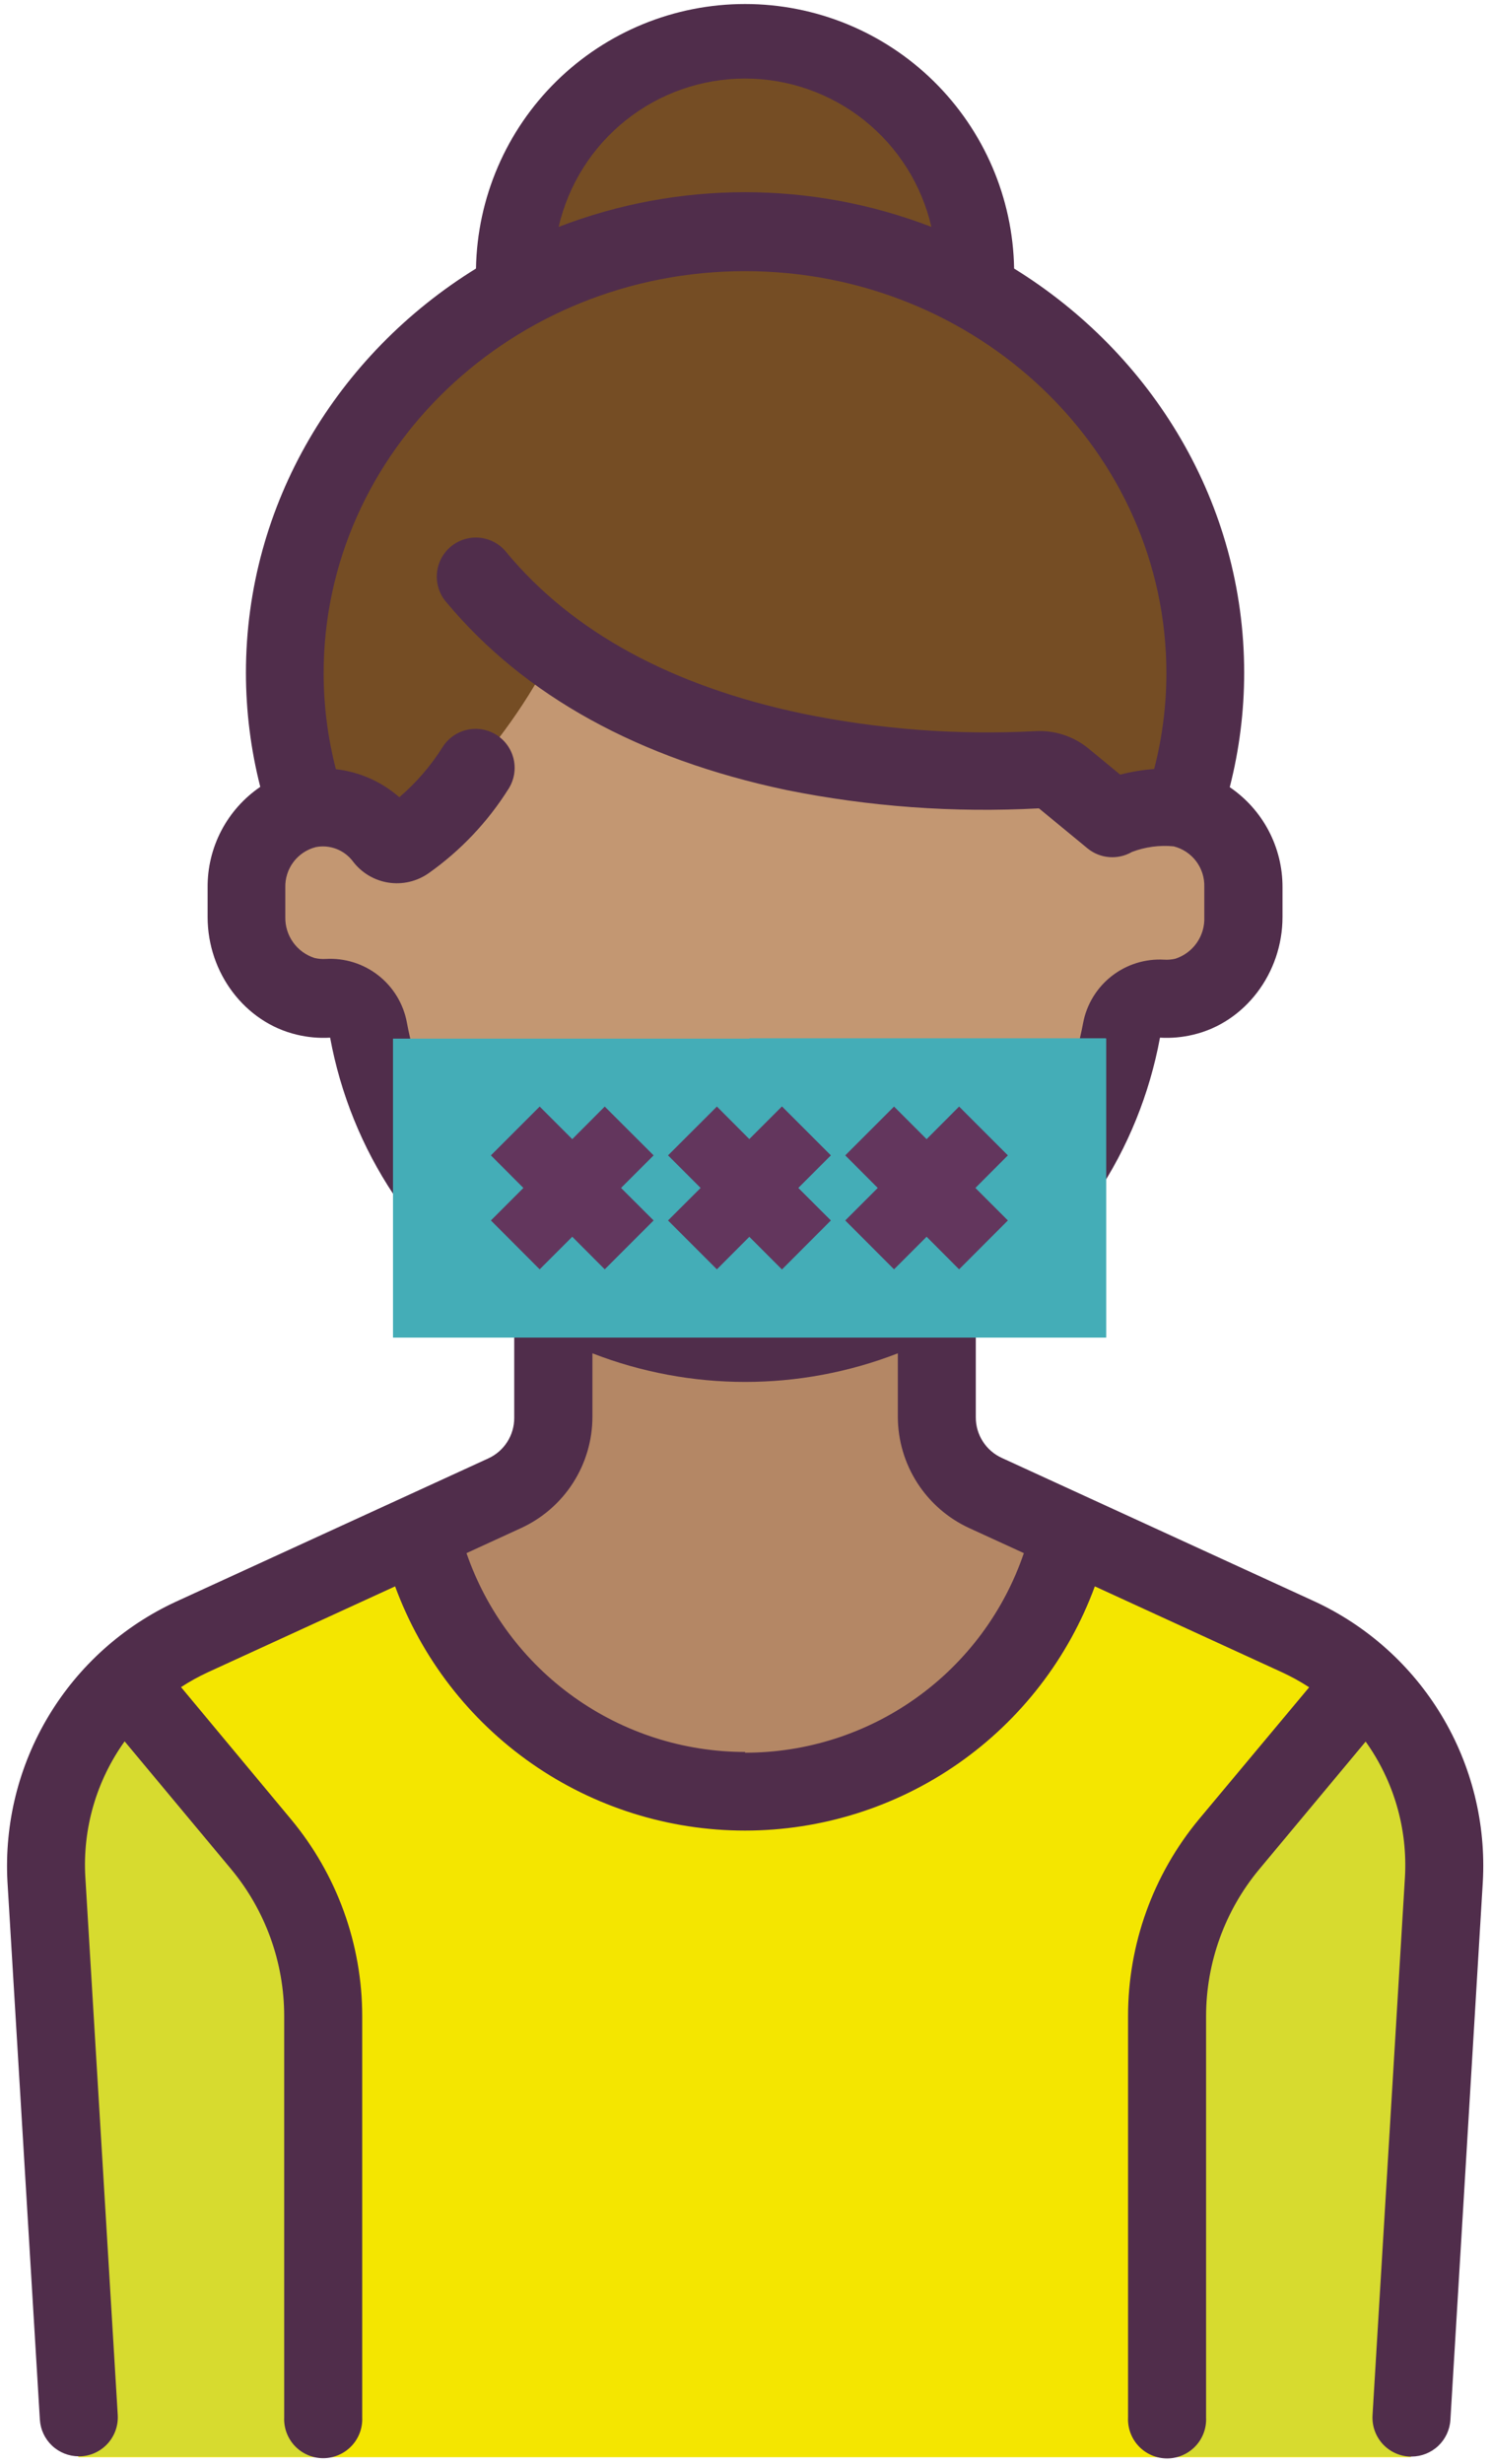 <svg width="184" height="304" viewBox="0 0 184 304" fill="none" xmlns="http://www.w3.org/2000/svg">
<path d="M160.21 201.92L121.6 184.23C119.809 183.407 118.292 182.088 117.229 180.429C116.165 178.77 115.6 176.841 115.6 174.87V148.98H68.28V174.87C68.279 176.84 67.713 178.769 66.65 180.428C65.586 182.087 64.07 183.406 62.28 184.23L23.69 201.92C18.015 204.509 13.258 208.757 10.044 214.103C6.831 219.449 5.313 225.644 5.69 231.87L9.74 298.24H174.1L178.1 231.87C178.486 225.656 176.984 219.471 173.791 214.126C170.599 208.781 165.864 204.526 160.21 201.92Z" fill="#B48765"/>
<path d="M160.21 202.51L130.88 188.51C127.08 207.34 111.08 221.51 91.88 221.51C72.68 221.51 56.74 207.39 52.88 188.58L23.62 202.58C12.02 208.13 4.89 220.58 5.62 233.85L9.67 303.13H174.1L178.1 233.85C178.92 220.49 171.79 208.06 160.21 202.51Z" fill="#F4E600"/>
<path d="M32.21 228.6L15.92 207.02C12.423 210.381 9.7 214.463 7.941 218.982C6.181 223.501 5.427 228.35 5.73 233.19L9.78 303.06H39.89V250.92C39.911 242.828 37.206 234.965 32.21 228.6Z" fill="#D7DB2F"/>
<path d="M151.66 228.6L167.96 207.02C171.455 210.381 174.177 214.463 175.935 218.983C177.693 223.502 178.445 228.35 178.14 233.19L174.14 303.06H143.99V250.92C143.966 242.83 146.668 234.967 151.66 228.6Z" fill="#D7DB2F"/>
<path d="M91.96 61.65C107.639 61.65 120.35 48.94 120.35 33.26C120.35 17.581 107.639 4.87 91.96 4.87C76.281 4.87 63.57 17.581 63.57 33.26C63.57 48.94 76.281 61.65 91.96 61.65Z" fill="#754D24"/>
<path d="M91.96 137.36C123.319 137.36 148.74 113 148.74 82.95C148.74 52.9 123.319 28.54 91.96 28.54C60.601 28.54 35.18 52.9 35.18 82.95C35.18 113 60.601 137.36 91.96 137.36Z" fill="#754D24"/>
<path d="M145.91 99.71C145.011 99.592 144.106 99.525 143.2 99.51C140.69 99.51 138.26 102.66 138.26 102.66L129.9 94.51C129.9 94.51 93.22 97.3 68.56 79.72C62.13 93.23 50.76 102.66 50.76 102.66L39.76 99.51C39.229 99.519 38.7 99.576 38.18 99.68C33.57 100.57 30.47 104.97 30.47 109.68V113.13C30.47 117.66 33.37 121.93 37.77 122.95C38.715 123.178 39.691 123.255 40.66 123.18C41.797 123.11 42.92 123.464 43.812 124.173C44.704 124.882 45.302 125.896 45.49 127.02C47.467 137.912 53.205 147.764 61.703 154.858C70.201 161.953 80.92 165.839 91.99 165.839C103.06 165.839 113.779 161.953 122.277 154.858C130.775 147.764 136.513 137.912 138.49 127.02C138.676 125.895 139.273 124.88 140.166 124.17C141.058 123.461 142.182 123.108 143.32 123.18C144.286 123.255 145.258 123.178 146.2 122.95C150.61 121.95 153.5 117.66 153.5 113.13V108.82C153.47 104.33 150.15 101.13 145.91 99.71Z" fill="#C39772"/>
<path d="M162.21 197.55L123.62 179.85C122.663 179.411 121.853 178.706 121.286 177.82C120.718 176.933 120.418 175.903 120.42 174.85V162.13C126.323 158.28 131.382 153.27 135.289 147.405C139.197 141.539 141.871 134.941 143.15 128.01C144.534 128.091 145.922 127.967 147.27 127.64C153.64 126.14 158.27 120.04 158.27 113.13V109.45C158.279 107.017 157.689 104.62 156.554 102.468C155.419 100.316 153.773 98.476 151.76 97.11C152.94 92.499 153.538 87.759 153.54 83C153.54 62.09 142.21 43.67 125.15 33.13C124.999 24.423 121.434 16.124 115.223 10.021C109.013 3.917 100.653 0.496 91.945 0.496C83.237 0.496 74.877 3.917 68.666 10.021C62.456 16.124 58.891 24.423 58.74 33.13C41.68 43.67 30.35 62.13 30.35 83C30.353 87.745 30.948 92.472 32.12 97.07C30.098 98.448 28.447 100.303 27.313 102.471C26.18 104.639 25.598 107.053 25.62 109.5V113.13C25.62 120.04 30.24 126.13 36.62 127.64C37.967 127.967 39.356 128.091 40.74 128.01C42.017 134.94 44.69 141.538 48.596 147.403C52.502 153.269 57.559 158.279 63.46 162.13V174.91C63.464 175.962 63.165 176.992 62.6 177.879C62.034 178.766 61.225 179.471 60.27 179.91L21.67 197.61C15.158 200.632 9.7 205.535 6.001 211.688C2.303 217.841 0.533 224.961 0.92 232.13L4.92 298.5C4.996 299.722 5.535 300.87 6.426 301.709C7.318 302.549 8.495 303.017 9.72 303.02H10.02C11.294 302.94 12.484 302.359 13.329 301.403C14.175 300.446 14.607 299.194 14.53 297.92L10.53 231.55C10.184 225.583 11.896 219.677 15.38 214.82L28.51 230.57C32.745 235.659 35.065 242.07 35.07 248.69V298.21C35.04 298.861 35.143 299.511 35.371 300.121C35.6 300.731 35.95 301.288 36.4 301.759C36.85 302.23 37.391 302.605 37.99 302.861C38.589 303.118 39.233 303.25 39.885 303.25C40.536 303.25 41.181 303.118 41.78 302.861C42.379 302.605 42.92 302.23 43.37 301.759C43.82 301.288 44.17 300.731 44.398 300.121C44.627 299.511 44.73 298.861 44.7 298.21V248.72C44.696 239.845 41.586 231.252 35.91 224.43L22.34 208.13C23.41 207.433 24.53 206.815 25.69 206.28L48.76 195.7C52.008 204.537 57.89 212.164 65.611 217.552C73.332 222.939 82.52 225.828 91.935 225.828C101.35 225.828 110.538 222.939 118.259 217.552C125.98 212.164 131.861 204.537 135.11 195.7L158.21 206.3C159.37 206.835 160.489 207.453 161.56 208.15L147.96 224.43C142.298 231.257 139.202 239.85 139.21 248.72V298.24C139.18 298.891 139.283 299.541 139.511 300.151C139.74 300.761 140.09 301.318 140.54 301.789C140.99 302.26 141.531 302.635 142.13 302.891C142.729 303.147 143.373 303.28 144.025 303.28C144.676 303.28 145.321 303.147 145.92 302.891C146.519 302.635 147.06 302.26 147.51 301.789C147.96 301.318 148.31 300.761 148.538 300.151C148.767 299.541 148.87 298.891 148.84 298.24V248.72C148.845 242.1 151.165 235.689 155.4 230.6L168.53 214.85C172.01 219.709 173.721 225.613 173.38 231.58L169.38 297.95C169.341 298.581 169.426 299.214 169.632 299.812C169.837 300.41 170.159 300.962 170.577 301.435C170.996 301.909 171.504 302.295 172.073 302.572C172.641 302.85 173.259 303.012 173.89 303.05H174.19C175.414 303.047 176.592 302.579 177.484 301.739C178.375 300.9 178.914 299.752 178.99 298.53L182.99 232.16C183.393 224.973 181.627 217.831 177.922 211.66C174.217 205.488 168.743 200.573 162.21 197.55ZM91.94 9.69C97.278 9.691 102.458 11.501 106.635 14.825C110.812 18.148 113.739 22.789 114.94 27.99C100.137 22.284 83.742 22.284 68.94 27.99C70.14 22.789 73.068 18.148 77.245 14.825C81.422 11.501 86.602 9.691 91.94 9.69ZM50.21 126.13C49.781 123.832 48.529 121.769 46.688 120.328C44.847 118.886 42.544 118.165 40.21 118.3C39.743 118.329 39.275 118.289 38.82 118.18C37.753 117.841 36.825 117.166 36.175 116.256C35.524 115.345 35.185 114.249 35.21 113.13V109.5C35.175 108.362 35.53 107.246 36.215 106.337C36.901 105.428 37.876 104.78 38.98 104.5C39.828 104.338 40.704 104.416 41.51 104.725C42.315 105.034 43.019 105.562 43.54 106.25C44.604 107.662 46.176 108.605 47.922 108.88C49.669 109.154 51.454 108.738 52.9 107.72C56.841 104.935 60.192 101.397 62.76 97.31C63.099 96.776 63.329 96.181 63.438 95.558C63.547 94.935 63.532 94.297 63.394 93.68C63.256 93.063 62.998 92.479 62.634 91.962C62.271 91.445 61.809 91.004 61.275 90.665C60.741 90.326 60.146 90.096 59.523 89.987C58.9 89.878 58.262 89.894 57.645 90.031C57.028 90.169 56.444 90.427 55.927 90.791C55.409 91.154 54.969 91.616 54.63 92.15C53.168 94.474 51.364 96.564 49.28 98.35C47.084 96.425 44.352 95.217 41.45 94.89C40.45 91.023 39.942 87.045 39.94 83.05C39.94 55.7 63.25 33.45 91.94 33.45C120.63 33.45 143.94 55.7 143.94 83.05C143.938 87.038 143.431 91.01 142.43 94.87C141.015 94.972 139.613 95.202 138.24 95.56L134.35 92.36C132.507 90.836 130.157 90.064 127.77 90.2C118.119 90.707 108.444 89.975 98.98 88.02C82.98 84.65 70.71 78.02 62.53 68.18C62.133 67.668 61.637 67.242 61.071 66.926C60.505 66.61 59.882 66.412 59.237 66.342C58.593 66.273 57.942 66.334 57.322 66.522C56.702 66.71 56.126 67.021 55.629 67.437C55.132 67.853 54.724 68.364 54.429 68.941C54.135 69.518 53.959 70.148 53.913 70.794C53.868 71.441 53.953 72.09 54.164 72.702C54.374 73.315 54.706 73.879 55.14 74.36C64.73 85.84 78.82 93.61 97 97.45C107.265 99.525 117.752 100.287 128.21 99.72L134.21 104.66C134.97 105.282 135.902 105.657 136.881 105.736C137.86 105.814 138.84 105.593 139.69 105.1C141.33 104.475 143.093 104.239 144.84 104.41C145.946 104.688 146.923 105.335 147.611 106.244C148.298 107.154 148.654 108.271 148.62 109.41V113.13C148.667 114.259 148.343 115.372 147.699 116.3C147.054 117.228 146.124 117.92 145.05 118.27C144.595 118.379 144.127 118.419 143.66 118.39C141.326 118.255 139.023 118.976 137.182 120.418C135.341 121.859 134.089 123.922 133.66 126.22C131.838 135.961 126.665 144.758 119.037 151.084C111.409 157.411 101.808 160.868 91.897 160.858C81.987 160.847 72.394 157.369 64.779 151.026C57.165 144.683 52.011 135.875 50.21 126.13ZM91.96 216.13C84.388 216.129 77.005 213.765 70.84 209.368C64.675 204.97 60.036 198.759 57.57 191.6L64.3 188.51C66.927 187.303 69.154 185.369 70.715 182.935C72.277 180.502 73.108 177.671 73.11 174.78V166.95C85.233 171.656 98.677 171.656 110.8 166.95V174.78C110.804 177.671 111.636 180.5 113.198 182.933C114.759 185.366 116.984 187.301 119.61 188.51L126.35 191.6C123.907 198.785 119.273 205.024 113.101 209.44C106.929 213.856 99.529 216.227 91.94 216.22L91.96 216.13Z" fill="#502D4B"/>
<path d="M136.5 165.01H48.5V128.13H136.5V165.01Z" fill="#44ADB7"/>
<path d="M136.49 128.09H92.48V165H136.49V128.09Z" fill="#44ADB7"/>
<path d="M96.5 136.51L92.48 140.53L88.47 136.51L82.44 142.53L86.46 146.55L82.44 150.56L88.47 156.59L92.48 152.57L96.5 156.59L102.52 150.56L98.5 146.55L102.52 142.53L96.5 136.51Z" fill="#63365D"/>
<path d="M74.63 136.51L70.62 140.53L66.6 136.51L60.58 142.53L64.59 146.55L60.58 150.56L66.6 156.59L70.62 152.57L74.63 156.59L80.66 150.56L76.64 146.55L80.66 142.53L74.63 136.51Z" fill="#63365D"/>
<path d="M124.38 142.53L118.36 136.51L114.35 140.53L110.33 136.51L104.31 142.53L108.32 146.55L104.31 150.56L110.33 156.59L114.35 152.57L118.36 156.59L124.38 150.56L120.37 146.55L124.38 142.53Z" fill="#63365D"/>
<path d="M102.52 142.53L96.5 136.51L92.48 140.53V152.57L96.5 156.59L102.52 150.56L98.5 146.55L102.52 142.53Z" fill="#63365D"/>
</svg>
